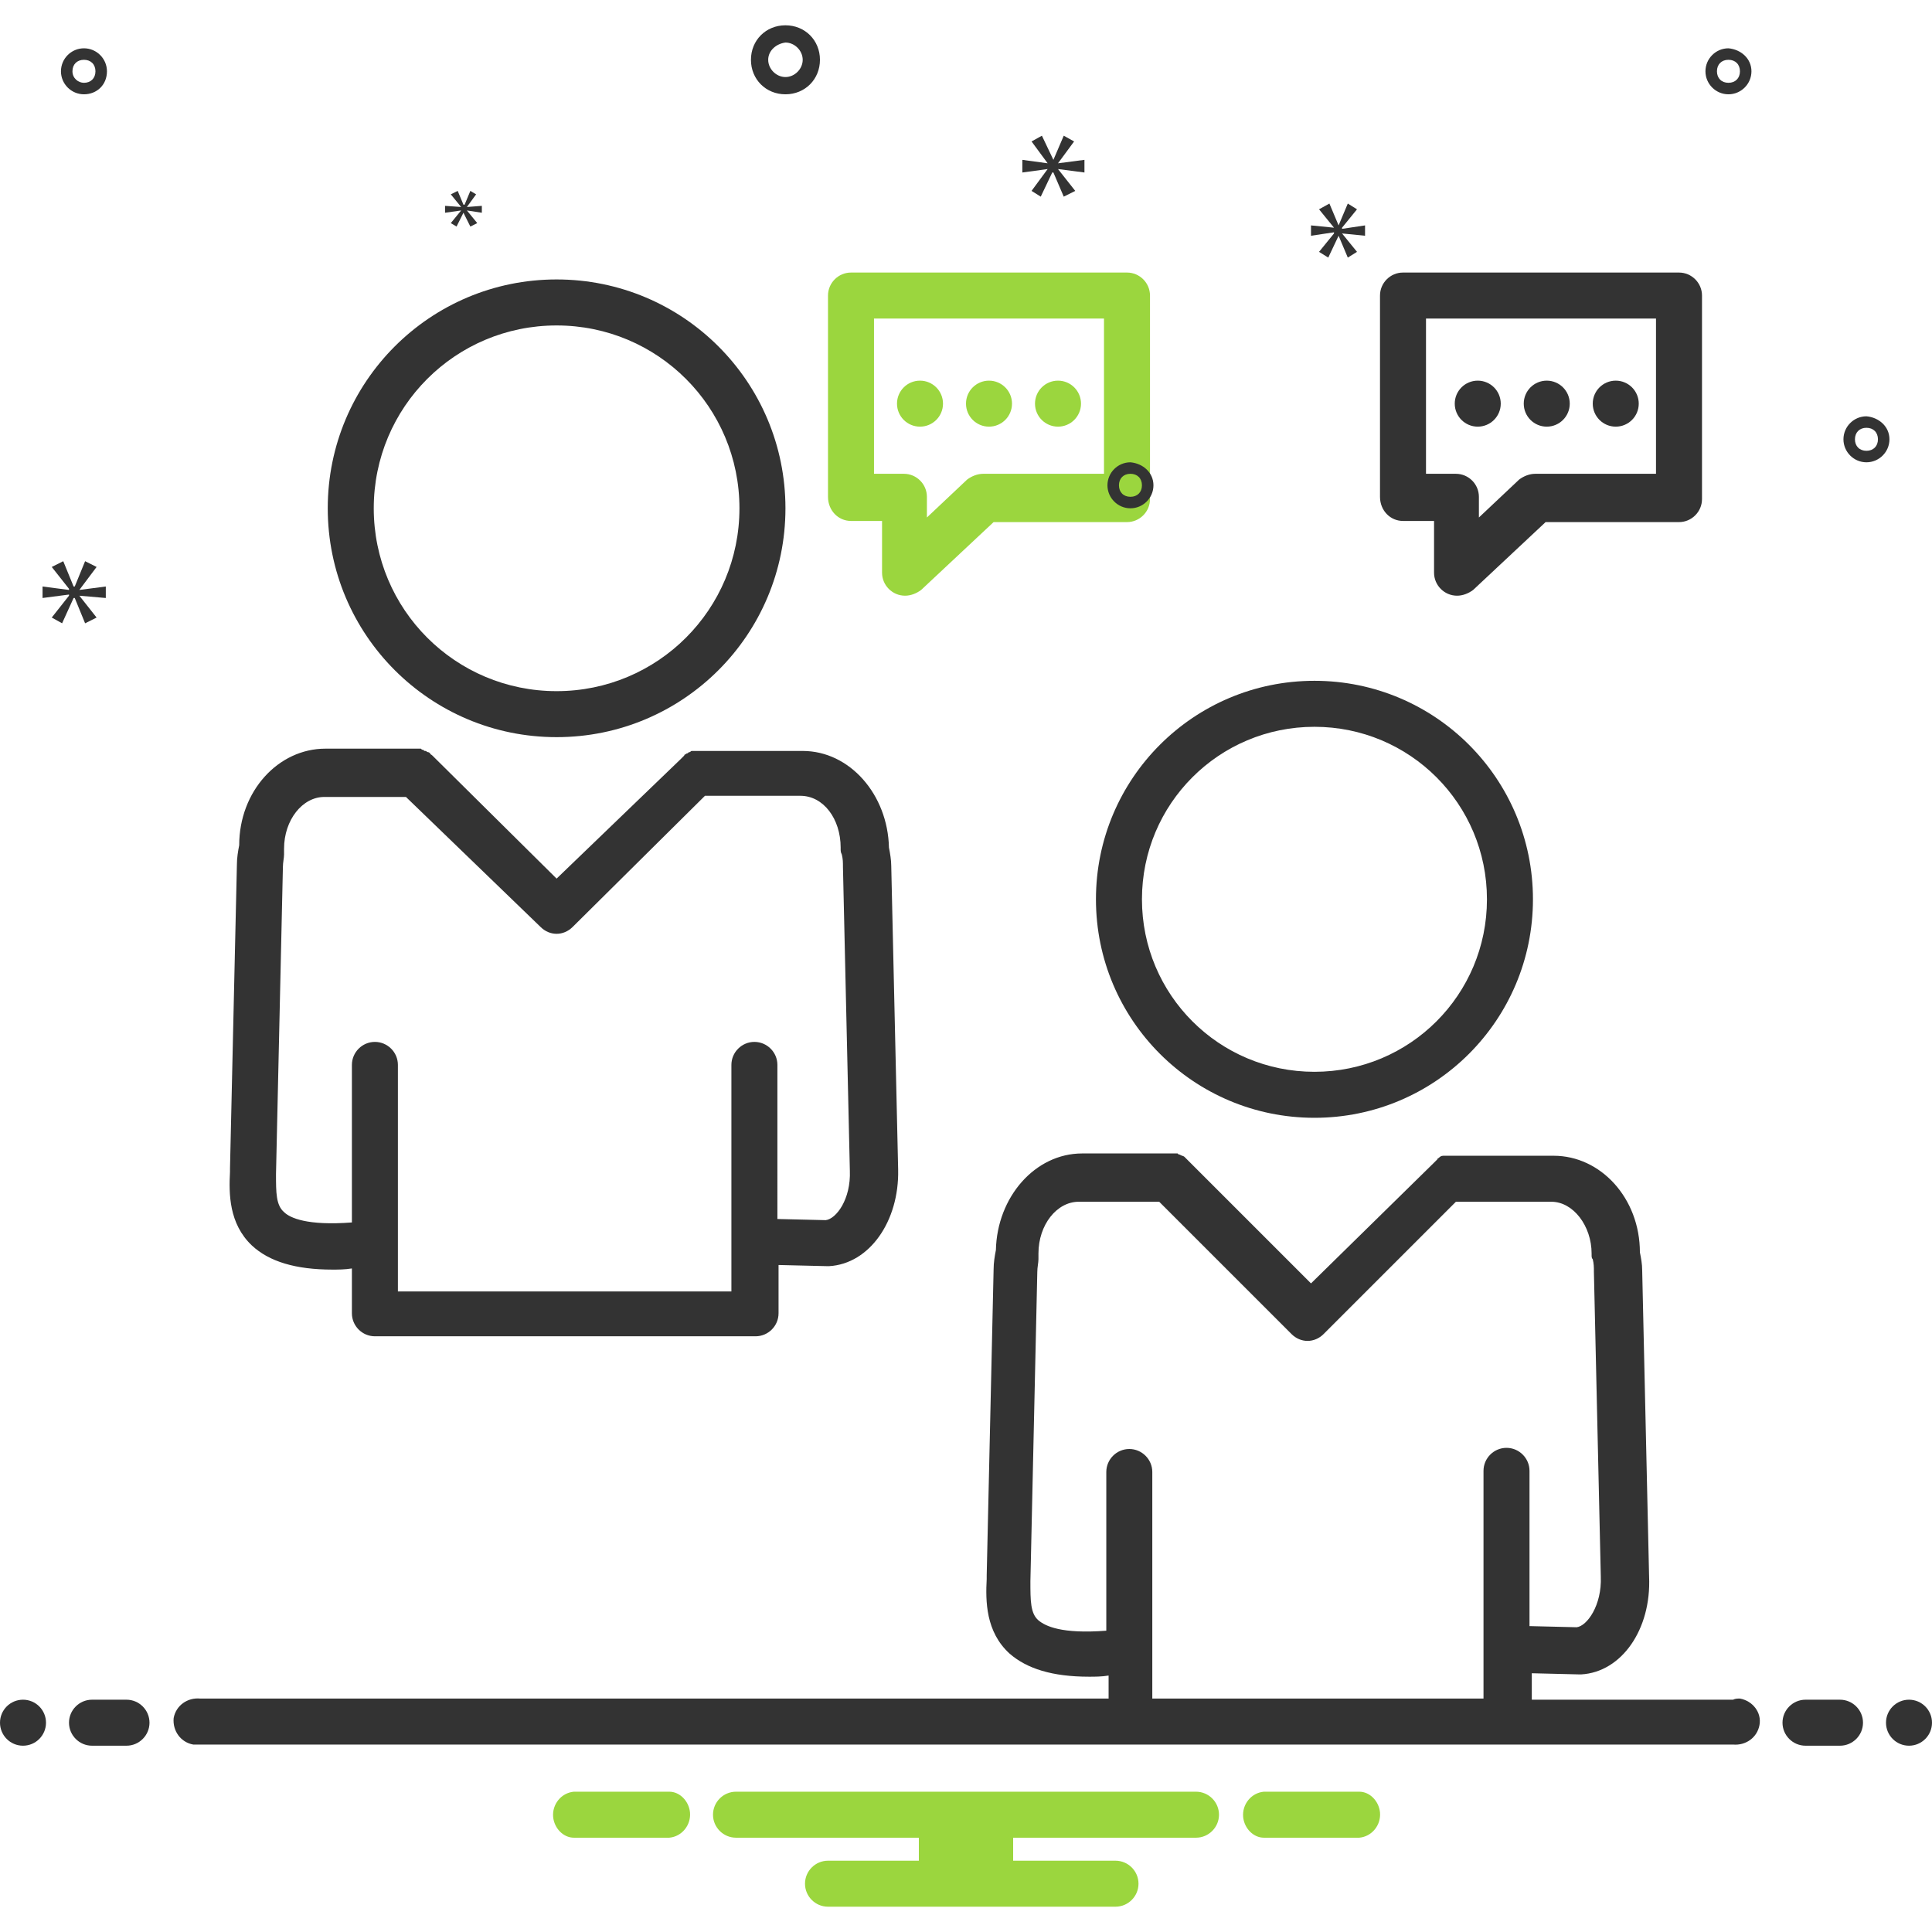 <?xml version="1.0" encoding="utf-8"?>
<!-- Generator: Adobe Illustrator 24.3.0, SVG Export Plug-In . SVG Version: 6.00 Build 0)  -->
<svg version="1.1" id="Слой_1" xmlns="http://www.w3.org/2000/svg" xmlns:xlink="http://www.w3.org/1999/xlink" x="0px" y="0px"
	 viewBox="0 0 168 168" style="enable-background:new 0 0 168 168;" xml:space="preserve">
<style type="text/css">
	.st0{fill:#333333;}
	.st1{fill:#9BD63E;}
</style>
<path class="st0" d="M48.4,64.1c11,0,19.9-8.9,19.9-19.9s-8.9-19.9-19.9-19.9s-19.9,8.9-19.9,19.9c0,0,0,0,0,0
	C28.5,55.2,37.4,64.1,48.4,64.1z M48.4,28.3c8.8,0,15.9,7.1,15.9,15.9s-7.1,15.9-15.9,15.9c-8.8,0-15.9-7.1-15.9-15.9
	C32.5,35.4,39.6,28.3,48.4,28.3L48.4,28.3z"/>
<path class="st0" d="M122,45.3h2.7v4.5c0,1.1,0.9,2,2,2c0.5,0,1-0.2,1.4-0.5l6.3-5.9H146c1.1,0,2-0.9,2-2V25.7c0-1.1-0.9-2-2-2h-24
	c-1.1,0-2,0.9-2,2v17.5C120,44.4,120.9,45.3,122,45.3z M124,27.7h20v13.5h-10.5c-0.5,0-1,0.2-1.4,0.5l-3.5,3.3v-1.8c0-1.1-0.9-2-2-2
	H124L124,27.7z M28.9,110.4c0.5,0,1.1,0,1.7-0.1v3.9c0,1.1,0.9,2,2,2h33.1c1.1,0,2-0.9,2-2V110l4.2,0.1l0.1,0c0,0,0.1,0,0.1,0
	c3.5-0.2,6.1-3.9,6-8.4l-0.6-26.4c0-0.5-0.1-1.1-0.2-1.6c-0.1-4.6-3.4-8.4-7.5-8.4h-9.2c0,0,0,0-0.1,0c-0.1,0-0.2,0-0.3,0
	c-0.1,0-0.1,0-0.2,0.1c-0.1,0-0.1,0-0.2,0.1c-0.1,0-0.2,0.1-0.2,0.1c0,0-0.1,0-0.1,0.1c-0.1,0.1-0.2,0.2-0.3,0.3L48.4,76.4
	L37.7,65.8l0,0l0,0c0,0,0,0-0.1-0.1c-0.1-0.1-0.2-0.1-0.2-0.2c0,0-0.1-0.1-0.2-0.1c-0.1,0-0.1-0.1-0.2-0.1c-0.1,0-0.1,0-0.2-0.1
	c-0.1,0-0.1,0-0.2-0.1c-0.1,0-0.2,0-0.3,0c0,0-0.1,0-0.1,0h-7.9c-4.1,0-7.5,3.7-7.5,8.4c-0.1,0.5-0.2,1.1-0.2,1.7L20,101.6l0,0.3
	c-0.1,1.9-0.1,4.5,1.9,6.4C23.4,109.7,25.7,110.4,28.9,110.4z M24,102.1l0.6-26.7c0-0.4,0.1-0.8,0.1-1.1c0-0.1,0-0.3,0-0.4v-0.1
	c0-2.5,1.6-4.5,3.5-4.5h7.1L47,80.6c0.8,0.8,2,0.8,2.8,0l11.5-11.4h8.3c2,0,3.5,2,3.5,4.5v0.1c0,0.2,0,0.3,0.1,0.5
	c0.1,0.4,0.1,0.7,0.1,1.1l0.6,26.4c0.1,2.5-1.2,4.2-2.1,4.3l-4.2-0.1V92.6c0-1.1-0.9-2-2-2s-2,0.9-2,2v19.7H34.6V92.6
	c0-1.1-0.9-2-2-2c-1.1,0-2,0.9-2,2v13.7c-3.9,0.3-5.4-0.4-5.9-0.9C24,104.8,24,103.7,24,102.1L24,102.1z M114.3,97.2
	c10.5,0,19-8.5,19-19s-8.5-19-19-19s-19,8.5-19,19l0,0C95.3,88.7,103.8,97.2,114.3,97.2z M114.3,63.2c8.3,0,15,6.7,15,15
	s-6.7,15-15,15s-15-6.7-15-15l0,0C99.3,69.9,106,63.2,114.3,63.2z"/>
<circle class="st0" cx="128.5" cy="35.1" r="2"/>
<circle class="st0" cx="140.5" cy="35.1" r="2"/>
<circle class="st0" cx="134.5" cy="35.1" r="2"/>
<path class="st1" d="M74,45.3h2.7v4.5c0,1.1,0.9,2,2,2c0.5,0,1-0.2,1.4-0.5l6.3-5.9H98c1.1,0,2-0.9,2-2V25.7c0-1.1-0.9-2-2-2H74
	c-1.1,0-2,0.9-2,2v17.5C72,44.4,72.9,45.3,74,45.3z M76,27.7h20v13.5H85.5c-0.5,0-1,0.2-1.4,0.5l-3.5,3.3v-1.8c0-1.1-0.9-2-2-2H76
	V27.7z"/>
<circle class="st1" cx="80" cy="35.1" r="2"/>
<circle class="st1" cx="92" cy="35.1" r="2"/>
<circle class="st1" cx="86" cy="35.1" r="2"/>
<path class="st0" d="M150.7,147.8h-17.5v-2.3l4.1,0.1l0.1,0c0,0,0.1,0,0.1,0c3.5-0.2,6.1-3.9,5.9-8.5l-0.6-26.6
	c0-0.6-0.1-1.1-0.2-1.6c0-4.7-3.4-8.4-7.5-8.4h-9.1c-0.1,0-0.3,0-0.4,0c0,0-0.1,0-0.1,0c-0.2,0-0.3,0.1-0.4,0.2c0,0-0.1,0-0.1,0.1
	c-0.1,0.1-0.2,0.2-0.3,0.3L114,111.6L103.4,101c-0.1-0.1-0.2-0.2-0.3-0.3c0,0-0.1-0.1-0.1-0.1c-0.1-0.1-0.3-0.1-0.4-0.2
	c-0.1,0-0.1,0-0.2-0.1c-0.1,0-0.3,0-0.4,0l0,0h-7.9c-4.1,0-7.4,3.8-7.5,8.4c-0.1,0.5-0.2,1.1-0.2,1.7L85.8,137l0,0.3
	c-0.1,1.9-0.1,4.6,2,6.5c1.5,1.3,3.7,2,6.9,2c0.5,0,1.1,0,1.7-0.1v2h-79c-1.1-0.1-2.1,0.6-2.3,1.7c-0.1,1.1,0.6,2.1,1.7,2.3
	c0.2,0,0.3,0,0.5,0h133.4c1.1,0.1,2.1-0.6,2.3-1.7s-0.6-2.1-1.7-2.3C151.1,147.7,150.9,147.7,150.7,147.8z M100.2,147.8v-19.8
	c0-1.1-0.9-2-2-2s-2,0.9-2,2v13.8c-3.9,0.3-5.3-0.4-5.9-0.9c-0.7-0.6-0.7-1.7-0.7-3.4l0.6-26.9c0-0.4,0.1-0.8,0.1-1.1
	c0-0.1,0-0.3,0-0.4v-0.1c0-2.5,1.6-4.5,3.5-4.5h7l11.5,11.5c0.8,0.8,2,0.8,2.8,0c0,0,0,0,0,0l11.5-11.5h8.3c1.9,0,3.5,2.1,3.5,4.5
	v0.1c0,0.2,0,0.3,0.1,0.4c0.1,0.4,0.1,0.7,0.1,1.1l0.6,26.5c0.1,2.5-1.2,4.3-2.1,4.4l-4.1-0.1v-13.5c0-1.1-0.9-2-2-2s-2,0.9-2,2
	v19.8H100.2z M68.3,8.2c1.7,0,3-1.3,3-3s-1.3-3-3-3s-3,1.3-3,3C65.3,6.9,66.6,8.2,68.3,8.2z M68.3,3.7c0.8,0,1.5,0.7,1.5,1.5
	s-0.7,1.5-1.5,1.5s-1.5-0.7-1.5-1.5C66.8,4.4,67.5,3.8,68.3,3.7z M150.3,4.2c-1.1,0-2,0.9-2,2s0.9,2,2,2s2-0.9,2-2
	C152.3,5.1,151.4,4.3,150.3,4.2z M150.3,7.2c-0.6,0-1-0.4-1-1s0.4-1,1-1s1,0.4,1,1C151.3,6.8,150.9,7.2,150.3,7.2z M98.3,40.2
	c-1.1,0-2,0.9-2,2s0.9,2,2,2s2-0.9,2-2C100.3,41.1,99.4,40.3,98.3,40.2z M98.3,43.2c-0.6,0-1-0.4-1-1s0.4-1,1-1s1,0.4,1,1
	C99.3,42.8,98.9,43.2,98.3,43.2z M162.3,36.2c-1.1,0-2,0.9-2,2s0.9,2,2,2s2-0.9,2-2C164.3,37.1,163.4,36.3,162.3,36.2z M162.3,39.2
	c-0.6,0-1-0.4-1-1s0.4-1,1-1s1,0.4,1,1C163.3,38.8,162.9,39.2,162.3,39.2z M9.3,6.2c0-1.1-0.9-2-2-2s-2,0.9-2,2s0.9,2,2,2
	C8.4,8.2,9.3,7.4,9.3,6.2z M6.3,6.2c0-0.6,0.4-1,1-1s1,0.4,1,1s-0.4,1-1,1C6.8,7.2,6.3,6.8,6.3,6.2z"/>
<polygon class="st0" points="6.9,51.3 8.4,49.3 7.4,48.8 6.5,51 6.4,51 5.5,48.8 4.5,49.3 6,51.2 6,51.3 3.7,51 3.7,52 6,51.7 
	6,51.8 4.5,53.7 5.4,54.2 6.4,52 6.5,52 7.4,54.2 8.4,53.7 6.9,51.8 6.9,51.8 9.2,52 9.2,51 6.9,51.3 "/>
<polygon class="st0" points="40.1,18.3 39.2,19.4 39.7,19.7 40.3,18.5 40.3,18.5 40.9,19.7 41.5,19.4 40.6,18.3 40.6,18.3 
	41.9,18.5 41.9,17.9 40.6,18 40.6,18 41.4,16.9 40.9,16.6 40.4,17.8 40.3,17.8 39.8,16.6 39.2,16.9 40.1,18 40.1,18 38.7,17.9 
	38.7,18.5 40.1,18.3 "/>
<polygon class="st0" points="94.3,15 94.3,13.9 92,14.2 92,14.2 93.4,12.3 92.5,11.8 91.6,13.9 91.6,13.9 90.6,11.8 89.7,12.3 
	91.1,14.2 91.1,14.2 88.9,13.9 88.9,15 91.1,14.7 91.1,14.7 89.7,16.6 90.5,17.1 91.5,15 91.6,15 92.5,17.1 93.5,16.6 92,14.7 
	92,14.7 "/>
<polygon class="st0" points="116.7,19.8 118,18.2 117.2,17.7 116.4,19.6 116.4,19.6 115.6,17.7 114.7,18.2 116,19.8 116,19.8 
	114,19.6 114,20.5 116,20.2 116,20.3 114.7,21.9 115.5,22.4 116.4,20.5 116.4,20.5 117.2,22.4 118,21.9 116.7,20.3 116.7,20.3 
	118.7,20.5 118.7,19.6 116.7,19.9 "/>
<circle class="st0" cx="2" cy="149.8" r="2"/>
<path class="st0" d="M11,147.8H8c-1.1,0-2,0.9-2,2s0.9,2,2,2h3c1.1,0,2-0.9,2-2S12.1,147.8,11,147.8z M160,147.8h-3
	c-1.1,0-2,0.9-2,2s0.9,2,2,2h3c1.1,0,2-0.9,2-2S161.1,147.8,160,147.8z"/>
<circle class="st0" cx="166" cy="149.8" r="2"/>
<path class="st1" d="M118.2,155.8h-8.3c-1.1,0.1-1.9,1.1-1.8,2.2c0.1,1,0.9,1.8,1.8,1.8h8.3c1.1-0.1,1.9-1.1,1.8-2.2
	C119.9,156.6,119.1,155.8,118.2,155.8z M58.2,155.8h-8.3c-1.1,0.1-1.9,1.1-1.8,2.2c0.1,1,0.9,1.8,1.8,1.8h8.3
	c1.1-0.1,1.9-1.1,1.8-2.2C59.9,156.6,59.1,155.8,58.2,155.8z M104,155.8H64c-1.1,0-2,0.9-2,2s0.9,2,2,2h15.9v2H72c-1.1,0-2,0.9-2,2
	s0.9,2,2,2h25c1.1,0,2-0.9,2-2s-0.9-2-2-2h-8.9v-2H104c1.1,0,2-0.9,2-2S105.1,155.8,104,155.8z"/>
</svg>
